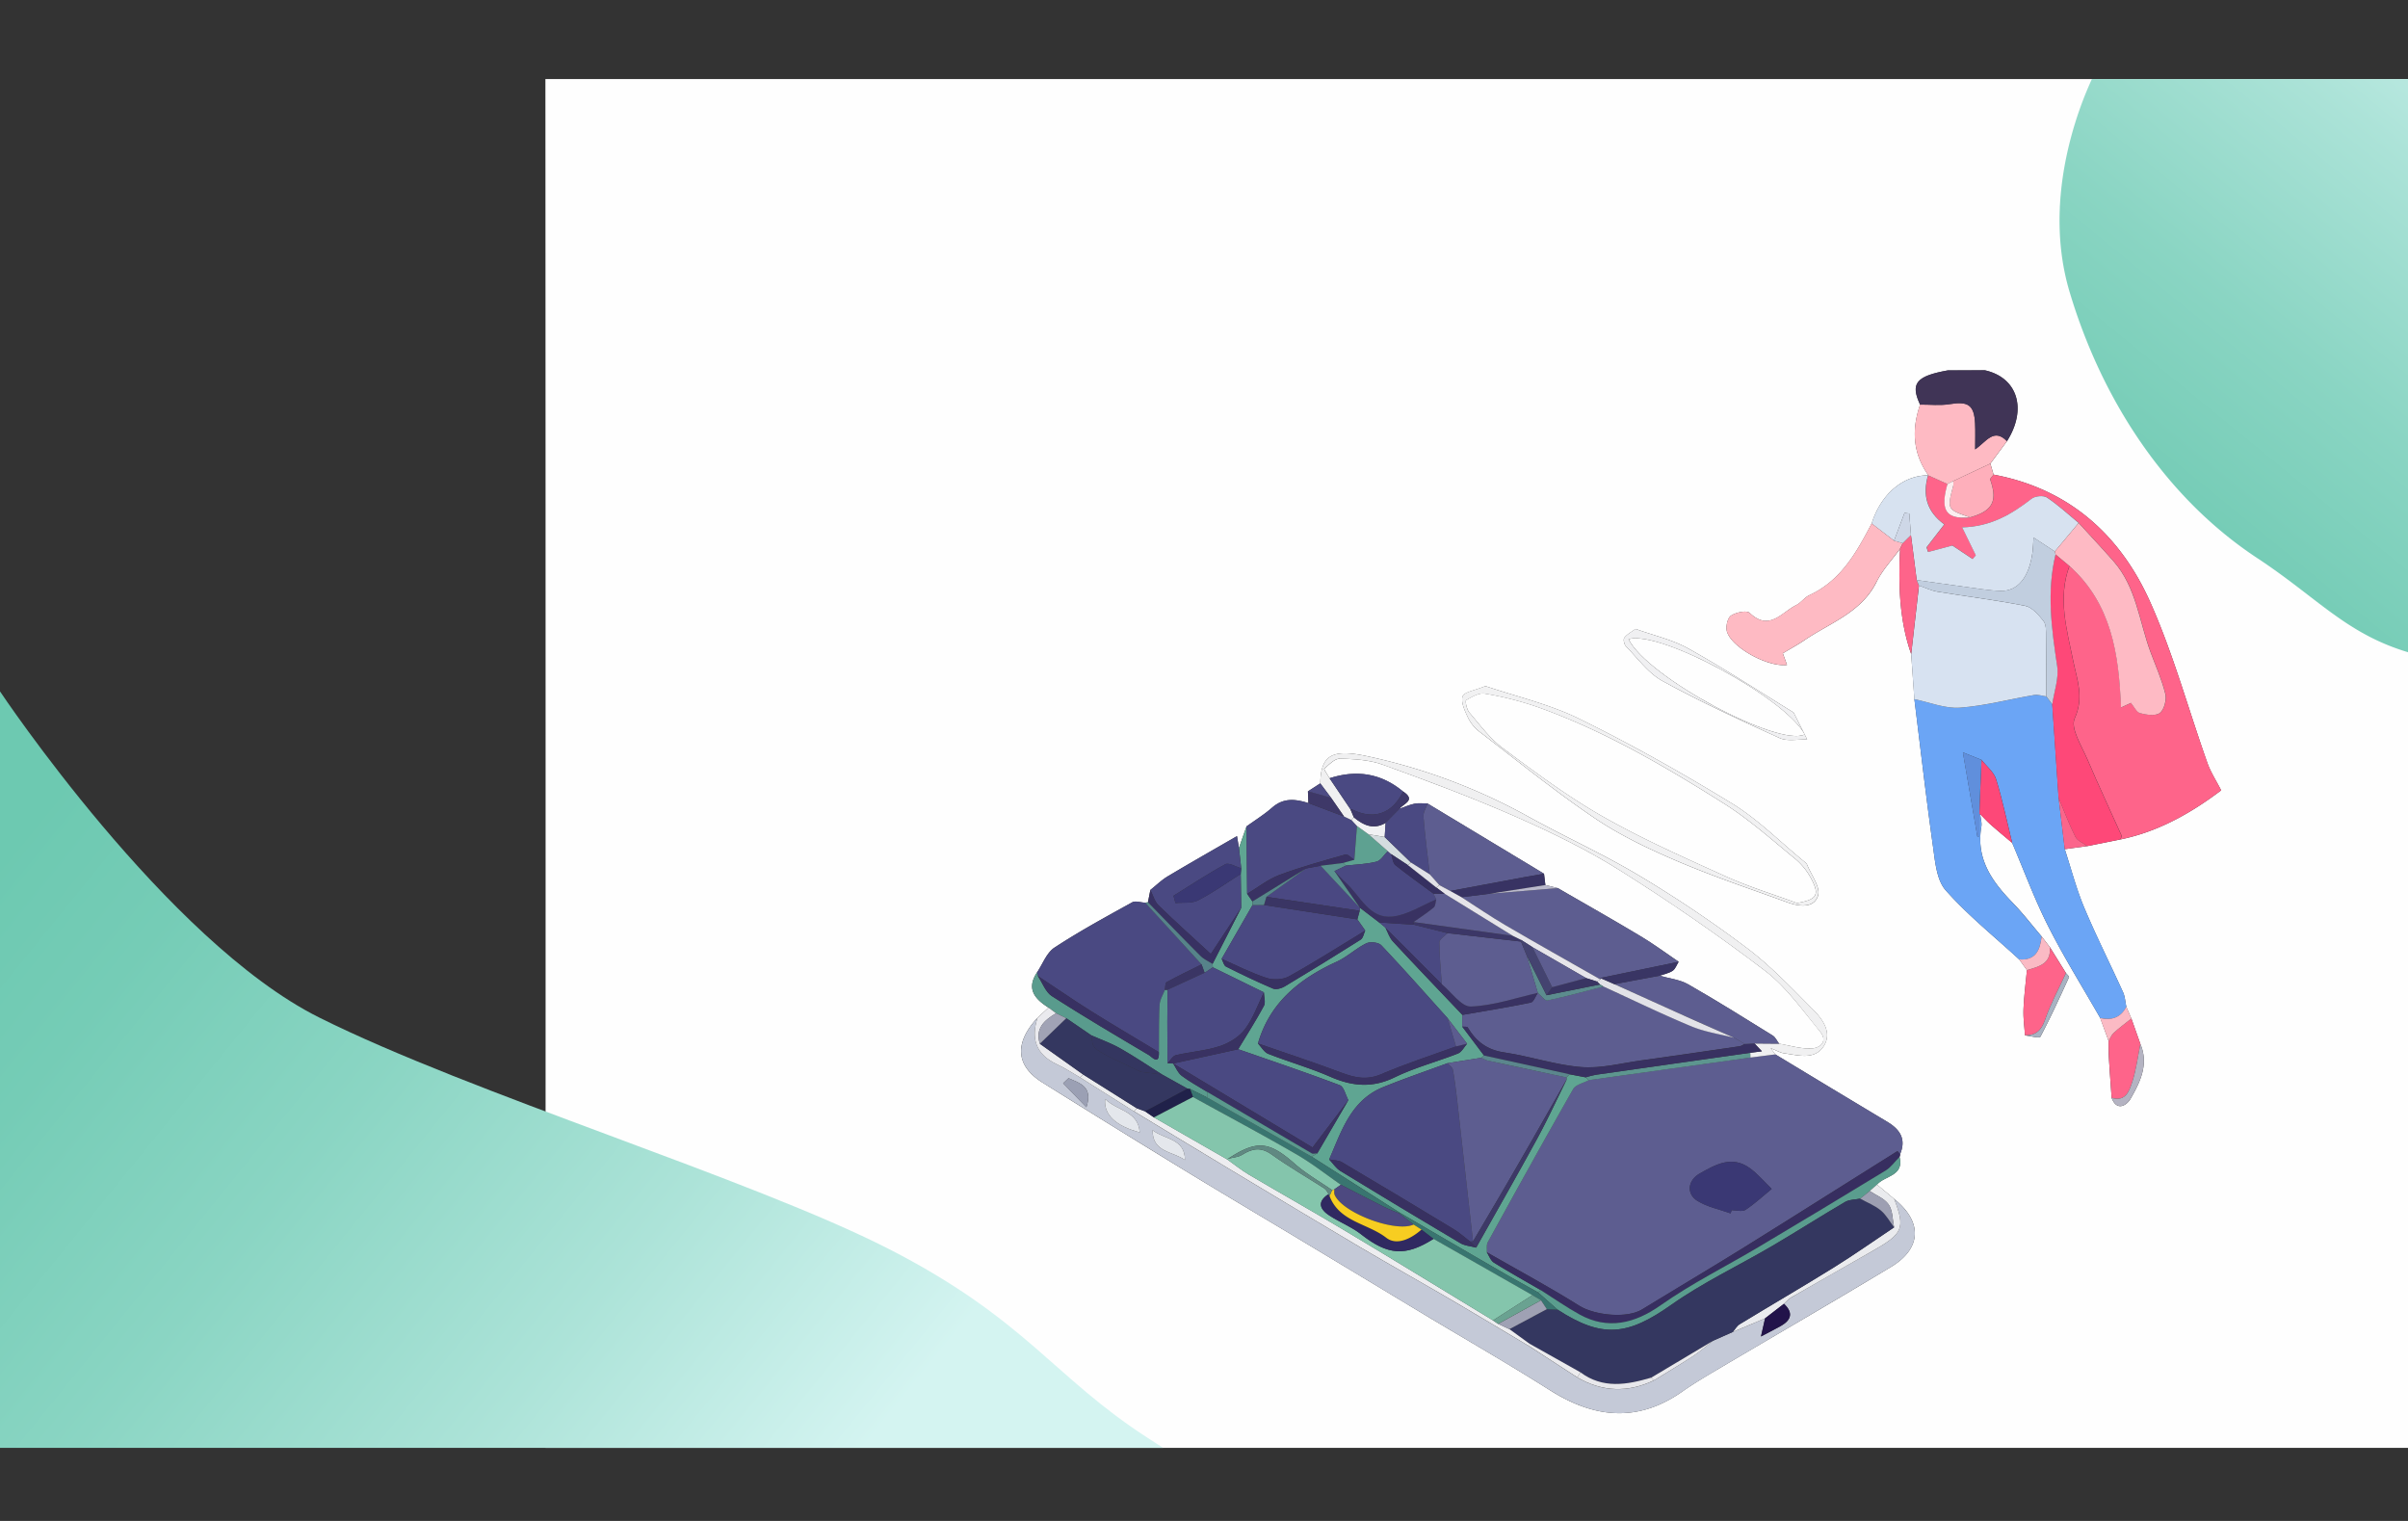 <?xml version="1.0" encoding="utf-8"?>
<svg id="Layer_1" data-name="Layer 1" xmlns="http://www.w3.org/2000/svg" xmlns:xlink="http://www.w3.org/1999/xlink" x="0px" y="0px" viewBox="0 0 1900 1200" xml:space="preserve" preserveAspectRatio="none">
  <rect x="0" y="0" width="1900" height="1200" fill="#333333" stroke="none"/>
  <defs>
    <style>
      .cls-1 {
        fill: none;
      }

      .cls-2 {
        clip-path: url(#clip-path);
      }

      .cls-3 {
        fill: #fefefe;
      }

      .cls-4 {
        fill: #5d5d90;
      }

      .cls-5 {
        fill: #6ba5f5;
      }

      .cls-6 {
        fill: #fe648a;
      }

      .cls-7 {
        fill: #c4c9d7;
      }

      .cls-8 {
        fill: #d7e2f1;
      }

      .cls-9 {
        fill: #4a4982;
      }

      .cls-10 {
        fill: #d7e2f0;
      }

      .cls-11 {
        fill: #5fa592;
      }

      .cls-12 {
        fill: #fe4878;
      }

      .cls-13 {
        fill: #febac3;
      }

      .cls-14 {
        fill: #403456;
      }

      .cls-15 {
        fill: #f1f1f2;
      }

      .cls-16 {
        fill: #f0f0f1;
      }

      .cls-17 {
        fill: #372e60;
      }

      .cls-18 {
        fill: #5a9d8e;
      }

      .cls-19 {
        fill: #599b8d;
      }

      .cls-20 {
        fill: #f0f0f2;
      }

      .cls-21 {
        fill: #feafbb;
      }

      .cls-22 {
        fill: #fd4878;
      }

      .cls-23 {
        fill: #eaebee;
      }

      .cls-24 {
        fill: #383162;
      }

      .cls-25 {
        fill: #a8b2c2;
      }

      .cls-26 {
        fill: #fbbac4;
      }

      .cls-27 {
        fill: #eaeaee;
      }

      .cls-28 {
        fill: #3e3868;
      }

      .cls-29 {
        fill: #fb658b;
      }

      .cls-30 {
        fill: #fabac4;
      }

      .cls-31 {
        fill: #b4b3c2;
      }

      .cls-32 {
        fill: #56838a;
      }

      .cls-33 {
        fill: #312449;
      }

      .cls-34 {
        fill: #4d4b84;
      }

      .cls-35 {
        fill: #3a3874;
      }

      .cls-36 {
        fill: #5d968f;
      }

      .cls-37 {
        fill: #c1cedf;
      }

      .cls-38 {
        fill: #608fdc;
      }

      .cls-39 {
        fill: #febac4;
      }

      .cls-40 {
        fill: #fcedef;
      }

      .cls-41 {
        fill: #343760;
      }

      .cls-42 {
        fill: #ededf0;
      }

      .cls-43 {
        fill: #e4e7ec;
      }

      .cls-44 {
        fill: #22134a;
      }

      .cls-45 {
        fill: #9ba0b4;
      }

      .cls-46 {
        fill: #e7e7eb;
      }

      .cls-47 {
        fill: #e9e9ed;
      }

      .cls-48 {
        fill: #ebecee;
      }

      .cls-49 {
        fill: #ebebee;
      }

      .cls-50 {
        fill: #3a3564;
      }

      .cls-51 {
        fill: #ced7e7;
      }

      .cls-52 {
        fill: #383161;
      }

      .cls-53 {
        fill: #4a4882;
      }

      .cls-54 {
        fill: #393262;
      }

      .cls-55 {
        fill: #397570;
      }

      .cls-56 {
        fill: #3d3967;
      }

      .cls-57 {
        fill: #393263;
      }

      .cls-58 {
        fill: #5a998d;
      }

      .cls-59 {
        fill: #5b868d;
      }

      .cls-60 {
        fill: #57888a;
      }

      .cls-61 {
        fill: #5c5c8f;
      }

      .cls-62 {
        fill: #5ea191;
      }

      .cls-63 {
        fill: #f1f1f3;
      }

      .cls-64 {
        fill: #3e3969;
      }

      .cls-65 {
        fill: #9d9fb2;
      }

      .cls-66 {
        fill: #343660;
      }

      .cls-67 {
        fill: #20214a;
      }

      .cls-68 {
        fill: #a1a3b5;
      }

      .cls-69 {
        fill: #9fa1b4;
      }

      .cls-70 {
        fill: #84c5ac;
      }

      .cls-71 {
        fill: #6aa291;
      }

      .cls-72 {
        fill: #e2e2e8;
      }

      .cls-73 {
        fill: #5c8c8e;
      }

      .cls-74 {
        fill: #5a918e;
      }

      .cls-75 {
        fill: #3c3767;
      }

      .cls-76 {
        fill: #4d4980;
      }

      .cls-77 {
        fill: #302961;
      }

      .cls-78 {
        fill: #f7cd21;
      }

      .cls-79 {
        fill: #d4dcdf;
      }

      .cls-80 {
        fill: #383363;
      }

      .cls-81 {
        fill: #393564;
      }

      .cls-82 {
        fill: #bab9cc;
      }

      .cls-83 {
        fill: #d7d7de;
      }

      .cls-84 {
        fill: #608982;
      }

      .cls-85 {
        fill: #e5e4ea;
      }

      .cls-86 {
        fill: #393563;
      }

      .cls-87 {
        fill: #444370;
      }

      .cls-88 {
        fill: #363061;
      }

      .cls-89 {
        fill: #e1e1e8;
      }

      .cls-90 {
        fill: url(#linear-gradient);
      }

      .cls-91 {
        fill: url(#linear-gradient-2);
      }
    </style>
    <clipPath id="clip-path" transform="translate(0 62.35)">
      <rect class="cls-1" width="1920" height="1080"/>
    </clipPath>
    <linearGradient id="linear-gradient" x1="-48.21" y1="672.57" x2="592.14" y2="1191.84" gradientUnits="userSpaceOnUse">
      <stop offset="0" stop-color="#6dc9b1"/>
      <stop offset="0.16" stop-color="#75ccb6"/>
      <stop offset="0.41" stop-color="#8ad5c3"/>
      <stop offset="0.71" stop-color="#ace3d8"/>
      <stop offset="1" stop-color="#d4f4f1"/>
    </linearGradient>
    <linearGradient id="linear-gradient-2" x1="1675.67" y1="423.96" x2="2053.38" y2="-37.37" xlink:href="#linear-gradient"/>
  </defs>
  <title>landing</title>
  <g class="cls-2">
    <g>
      <path class="cls-3" d="M1322.83,1334.3q-441.13,0-882.26.22c-8.4,0-10.26-1.85-10.25-10.25q.36-688.18,0-1376.37c0-8.4,1.85-10.25,10.25-10.25q883.37.35,1766.74,0c8.4,0,10.26,1.85,10.26,10.25q-.36,688.19,0,1376.37c0,8.4-1.85,10.26-10.26,10.25Q1765.07,1334.13,1322.83,1334.3ZM1032,562c.13,3.1.25,6.19.38,9.29-10.09-3.27-19.63-4.34-28.61,3.57-6.25,5.51-13.46,9.93-20.24,14.84q-3,8.46-5.95,16.92c-.46-2.76-.92-5.52-1.55-9.27-18.83,10.89-36.88,21.12-54.69,31.76-4.93,2.95-9.13,7.12-13.66,10.73q-.95,4.86-1.91,9.71a16,16,0,0,0-2.18.36c-3.45-.18-7.66-1.75-10.22-.34C872.65,661,851.78,672.34,832,685.3c-6.22,4.08-9.28,13-13.79,19.64-8.66,13.09-1.49,21,9.13,27.72l-8.7,8c-18.39,19.73-17.29,37.84,3.75,51q56.83,35.57,114.08,70.45c30,18.3,60.21,36.14,90.3,54.23q48.52,29.17,97,58.43c33,19.82,66.44,38.93,98.92,59.55,35,22.23,69.32,26,104.6,1.3,9.34-6.56,19.22-12.38,29.06-18.2,45.22-26.75,90.69-53,135.68-80.17,24.38-14.69,25-35.69,2.56-53.66L1481,872.28c6.12-7.13,21.58-6.67,17.76-21.87a5.23,5.23,0,0,0,.46-2.13c5-11.87,0-19.53-10.19-25.59-29.49-17.58-58.82-35.4-88.22-53.13l-3.72-4.92c4.82,1.88,7.69,3.67,10.76,4.08,10.88,1.44,23.65,5.45,30.9-5.34,7.11-10.58-.28-21.16-7.78-28.74-16.87-17-33.56-34.64-52.6-49A957.51,957.51,0,0,0,1293,628.27c-28.27-16.9-58.49-30.49-87.34-46.46a461,461,0,0,0-127.2-47.59c-27.54-5.92-36.23-.69-36.7,21.47Zm631.77,197c.09,4.73,0,9.47.29,14.2.61,10.25,1.4,20.5,2.11,30.75,4.41,11.23,12.21,5.29,14.86.71,7.59-13.14,14.57-27.19,7.83-43.27l-7.11-20.09-4-9.25c-.86-3.93-1-8.16-2.68-11.74-10.1-22.27-21.16-44.13-30.61-66.67-6.22-14.84-10.27-30.59-15.29-46l17.78-2.42,26.14-5.25c29.86-6.16,55.55-20.68,79.49-38.75-3.92-7.66-8.28-14.29-10.86-21.56-15-42.24-26.81-85.87-45-126.68C1673,359.69,1632.49,323.27,1573,312.11q-1.25-4.35-2.5-8.68l13.11-17.7c16.07-25.42,8.34-50.19-17.45-55.92l-29.23.08c-25,4.5-29.7,10.25-21.88,27-6.8,19.7-5.81,38.49,6.61,55.92l-.33-.14c-19.82,0-37.25,14.9-44.49,38-11.93,22.74-24.24,45.07-49.19,56.59-3.88,1.79-6.61,6-10.46,7.87-11.4,5.59-21.08,20.93-36.61,6.11-2.36-2.25-11-.44-14.81,2.2-2.76,1.88-4.26,8.85-3.12,12.58,3.85,12.69,32.44,28.19,47.36,26.24l-3.28-9.15c5.91-3.56,11.77-6.73,17.26-10.47,20.19-13.72,44.77-21.71,56.77-46,4.65-9.42,12.25-17.38,18.51-26-1.4,28.15-.7,56.09,8.73,83.1q1.26,17.76,2.53,35.52c4.82,38.85,9.26,77.75,14.72,116.52,1.66,11.84,2.81,26.23,10,34.32,17.54,19.78,38.47,36.56,58,54.53l6.09,8.46c-1,10.28-2.3,20.56-2.72,30.86-.28,6.86.75,13.76,1.2,20.64,4.2.43,11.38,2.45,12.13,1,8.15-15.31,15.33-31.14,22.57-46.93.27-.59-1.53-2.14-2.37-3.25l-12.73-20.49-6.48-8.42c-7.61-8.92-14.76-18.29-22.93-26.67-16.34-16.79-29.07-34.69-24.64-60,.54-3.13-.58-6.55-.93-9.83,2.71,2.71,5.28,5.58,8.15,8.11,5.62,5,11.4,9.72,17.11,14.56,9.39,22,17.66,44.54,28.45,65.82,12.51,24.68,27.23,48.26,41,72.31Q1660.45,749.9,1663.77,758.93Zm-491.8-280c-8.47,3.55-16.71,4.61-17.88,8.07-1.56,4.6,1.71,11.38,4.17,16.64a31.3,31.3,0,0,0,9,11.17c30.13,23.1,59.68,47.12,91.11,68.33,20.17,13.62,42.65,24.28,65.12,33.88,28.37,12.12,57.74,21.93,86.77,32.48,9.16,3.33,21,4.94,24.23-5.26,2.08-6.58-5.27-16.18-8.58-24.35-.52-1.27-1.94-2.24-3.09-3.18-18.56-15.19-35.76-32.63-56-45.05-39.08-23.93-79.17-46.5-120.27-66.73C1222.6,493.19,1195.94,487.1,1172,478.94Zm118.49-45.1c-3.5,2.62-6.86,4.28-8.82,7-1,1.3-.06,5.31,1.36,6.75,9.31,9.47,17.58,21.16,28.82,27.31,30,16.44,61.22,30.87,92.41,45,6.14,2.78,14.41.87,21.69,1.13q-5.26-10.49-10.55-21a2.28,2.28,0,0,0-.84-.72c-27.32-16.77-54.21-34.31-82.17-49.93C1319.66,442.34,1304.84,439.05,1290.46,433.84Z" transform="translate(0 62.35)"/>
      <path class="cls-4" d="M1400.85,769.56c29.4,17.73,58.73,35.55,88.22,53.13,10.16,6.06,15.16,13.72,10.19,25.59-.75-.83-2-2.48-2.19-2.38-40.32,25.22-80.48,50.72-120.86,75.84-26.69,16.61-53.76,32.6-80.55,49-12.05,7.39-37.56,4.6-49.52-2.89-23.8-14.91-48.6-28.23-73-42.2.21-2.67-.41-5.81.76-8,22.25-40.4,44.54-80.79,67.4-120.84,2-3.53,8.09-4.75,12.28-7l127.48-17.82ZM1365.51,895l.82-2.53c3.7,0,8.33,1.43,10.92-.27,7.34-4.83,13.86-10.93,20.7-16.53-5.72-5.51-10.9-11.77-17.27-16.38-14.15-10.26-27.14-2.8-39.66,4.31-9.31,5.28-10.63,16-1.66,21.54C1347.11,889.93,1356.72,891.78,1365.51,895Z" transform="translate(0 62.35)"/>
      <path class="cls-5" d="M1562.4,580.05c.35,3.28,1.47,6.7.93,9.83-4.43,25.27,8.3,43.17,24.64,60,8.17,8.38,15.32,17.75,22.93,26.67-1.19,10.63-4.59,19.1-17.68,18.1-19.57-18-40.5-34.76-58-54.54-7.17-8.09-8.32-22.48-10-34.32-5.46-38.77-9.9-77.67-14.73-116.52,12,2.44,24.13,7.54,35.88,6.72,19.7-1.37,39.12-6.65,58.71-10,3-.51,6.37.71,9.56,1.12,1.57,2.11,3.13,4.22,4.7,6.32q2.48,36.8,5,73.59l4.86,40.61c5,15.35,9.07,31.1,15.29,45.94,9.45,22.54,20.51,44.4,30.61,66.67,1.63,3.58,1.82,7.81,2.68,11.74-4.43,8.64-11.61,10.89-20.62,8.87-13.76-24.05-28.48-47.63-41-72.31-10.79-21.28-19.06-43.83-28.45-65.82-4.12-16.8-7.62-33.79-12.72-50.28-1.77-5.72-7.52-10.21-11.46-15.27l-14.71-5.89c4,23.26,7.7,44.78,11.39,66.3l1.66-.14V579.82Z" transform="translate(0 62.35)"/>
      <path class="cls-6" d="M1573,312.1c59.54,11.17,100,47.59,123.76,100.86,18.17,40.81,30,84.44,45,126.68,2.58,7.27,6.94,13.9,10.86,21.56-23.94,18.07-49.63,32.59-79.49,38.75.31-1.05,1.2-2.35.86-3.11-8.86-19.88-18.2-39.56-26.69-59.59-4.58-10.8-13.82-25-10.27-32.76,7.59-16.65,1.89-30.48-1.1-45.16-5.08-25-12.49-49.68-3-75.18,33.23,29.82,39.06,69.68,40.68,111.73l7.84-3.68c2.48,2.94,4.39,7.41,7.27,8.16,5.06,1.31,12.3,2.37,15.66-.26s5.34-10.43,4.21-15.05c-2.79-11.35-7.72-22.18-11.78-33.22-8.86-24.13-11.15-51-29.08-71.36-9-10.23-18.33-20.16-27.51-30.22-8.26-6.8-16.16-14.16-25-20.07-2.73-1.81-9.31-1.22-12.07.92-15.78,12.27-32.37,22.12-54.86,22.62,4,8.09,7.37,15.08,10.78,22.07l-2.49,2.92-16-10.64-19.14,5.09-1.25-3.65c4.61-6,9.23-11.94,14-18.12-14-10.22-17.2-23.3-12.81-38.73l.33.14,15,6.74c-6,21-1.13,28.07,17.89,26.31,17.73-5,21.78-12.75,15.84-29.71C1570,315.21,1572,313.47,1573,312.1Z" transform="translate(0 62.35)"/>
      <path class="cls-7" d="M1494.6,883.6c22.41,18,21.82,39-2.56,53.66-45,27.12-90.46,53.42-135.68,80.17-9.84,5.82-19.72,11.64-29.06,18.2-35.28,24.73-69.59,20.93-104.6-1.3-32.48-20.62-65.93-39.73-98.92-59.55q-48.54-29.17-97-58.43c-30.09-18.09-60.33-35.93-90.3-54.23q-57.22-34.92-114.08-70.45c-21-13.17-22.14-31.28-3.75-51-5.36,16.58-1.19,29,15.28,36.68,6.32,2.94,12.18,6.88,18.25,10.36l42.41,26.72c24.92,15.08,49.8,30.23,74.77,45.23,34.53,20.73,69.05,41.48,103.73,62,23.9,14.1,48.14,27.63,72.1,41.64,20.63,12.06,41.08,24.43,61.6,36.66l37.76,24.49c19.83,11.59,40.06,12.17,60.68,2.23,10.2-6.31,20.53-12.42,30.55-19,5.6-3.68,10.69-8.14,16-12.25l15.5-6.88,25.43-10.71-3.24,14.3c7.18-3.8,11.63-6,15.93-8.46,8.25-4.75,9.51-10.52,2.21-17.32,1.87-1.68,3.52-3.75,5.66-5q32.12-18.51,64.37-36.78C1501.67,910.89,1503.41,906.75,1494.6,883.6ZM872,804.69c-1.31,12.69,8.64,21.36,27.3,26.39C898,813.77,881.65,814.47,872,804.69Zm37.45,24.64c-.25,17.55,16,16.71,25.5,23.53C935.1,835.76,918.53,836.66,909.45,829.33Zm-66.35-41-4.24,4q9.17,9.45,18.34,18.91C862.63,794.81,852,792.31,843.1,788.32Z" transform="translate(0 62.35)"/>
      <path class="cls-8" d="M1614.62,487.12c-3.19-.42-6.52-1.64-9.56-1.13-19.59,3.31-39,8.59-58.71,10-11.75.82-23.9-4.28-35.88-6.72L1508,453.71l6.15-54.09c4.88,1.67,9.63,4.06,14.64,4.88,23,3.82,46.26,6.59,69.13,11.16,5.47,1.09,10.57,7,14.44,11.88,2.2,2.75,2.06,7.76,2.12,11.77C1614.67,455.24,1614.58,471.18,1614.62,487.12Z" transform="translate(0 62.35)"/>
      <path class="cls-9" d="M818.21,704.94c4.51-6.68,7.57-15.56,13.79-19.64,19.78-13,40.65-24.3,61.37-35.77,2.56-1.41,6.77.16,10.21.34l44.52,48.68c-9.23,4.6-18.55,9-27.57,14-1.24.68-1,4.05-1.44,6.17-1.43,3.9-3.91,7.75-4.11,11.71-.65,12.44-.44,24.92-.57,37.39-17.84-10.77-35.83-21.32-53.49-32.39-14.22-8.92-28-18.47-42-27.73Z" transform="translate(0 62.35)"/>
      <path class="cls-10" d="M1521.28,312.66c-4.39,15.43-1.21,28.51,12.81,38.73-4.79,6.18-9.41,12.15-14,18.12l1.25,3.65,19.14-5.09,16,10.64,2.49-2.92c-3.41-7-6.82-14-10.78-22.07,22.49-.5,39.08-10.35,54.86-22.62,2.76-2.14,9.34-2.73,12.07-.92,8.86,5.91,16.76,13.27,25,20.07q-9.4,11.26-18.8,22.52l-16.77-11c-.31,4.75-.36,8-.77,11.25-2.54,19.9-11.59,31.32-25.41,30.85-9.52-.33-19-2-28.47-3.28-12.53-1.67-25-3.5-37.56-5.27l-4.53-35.48q-.66-8.48-1.31-17l-3.77-.5-8.25,21.91-17.69-13.58C1484,327.56,1501.46,312.67,1521.28,312.66Z" transform="translate(0 62.35)"/>
      <path class="cls-11" d="M1253.59,789.87c-4.19,2.29-10.26,3.51-12.28,7-22.86,40.05-45.15,80.44-67.4,120.84-1.17,2.14-.55,5.28-.76,8,1.82,2.76,3,6.52,5.56,8.11,12.1,7.54,24.57,14.49,36.9,21.65l-2,1.84c-9.34-5.23-18.75-10.34-28-15.7q-40.56-23.46-81-47.1L1035,850.25l4.37-2.67,24.53-42c-2.21-4-3.5-10.52-6.76-11.75-26.51-10-53.39-19.06-80.16-28.4,6.83-11.34,14-22.52,20.25-34.17,1.48-2.76.07-7.09,0-10.69L957,700.87c-.08-.9-.17-1.8-.25-2.69l22.64-44.34L979,627.18c.13-1.5.26-3,.38-4.5q-.89-8.05-1.78-16.1,3-8.46,5.95-16.93l.51,53.19,4.13,6,.09,2.87-24.35,42.39c1.13,2.11,1.72,5.27,3.46,6.14,12.2,6.13,24.53,12.05,37.1,17.36,2.42,1,6.58-.15,9.12-1.67q30.25-18.12,60.08-37c1.92-1.21,2.39-4.71,3.53-7.15l-6.22-8.81c.62-2.27,1.25-4.54,1.87-6.82,0-.8.07-1.6.11-2.4l15.24,11.66,4.89,4.06c2,3.69,3.22,8,6,11,18.07,19.46,36.46,38.62,54.75,57.88q0,4.64-.08,9.25l17.14,22.76-2,1.85-26.77,4.27c-17,6.28-34.19,12.08-50.95,18.94-25.38,10.39-32.72,34.67-42.41,57,2.94,3.07,5.38,6.94,8.88,9.08q47.12,28.8,94.62,56.94c3.61,2.13,8.31,2.41,12.51,3.55,16.08-28.66,32.42-57.19,48.15-86,8.23-15.11,15.41-30.79,23.07-46.21a7.74,7.74,0,0,0-.06-2l2.48-2.53,12.81,2.44Zm-96-28.76-15.43-20.22c-17.33-19.23-34.45-38.65-52.24-57.44-2.21-2.34-8.8-3.06-11.9-1.54-8.16,4-15,10.69-23.29,14.47-29.31,13.44-52.8,32.1-62.19,64.55,2.7,2.81,4.89,6.93,8.18,8.23,16.22,6.37,33.1,11.14,49,18.1,17.19,7.5,33.06,9,50.68.42,15.92-7.75,33.38-12.28,49.94-18.8C1153.37,767.71,1155.24,763.77,1157.62,761.11Z" transform="translate(0 62.35)"/>
      <path class="cls-12" d="M1632.83,384.15c-9.46,25.5-2,50.2,3,75.18,3,14.68,8.69,28.51,1.1,45.16-3.55,7.78,5.69,22,10.27,32.76,8.49,20,17.83,39.71,26.69,59.59.34.76-.55,2.06-.86,3.11l-26.14,5.25c-3.21-2.41-7.77-4.13-9.38-7.34-5-10-8.92-20.52-13.26-30.84q-2.47-36.79-5-73.59c1.45-10.08,5.32-20.52,3.88-30.17-4.41-29.46-8.45-58.65-1.28-88.17Z" transform="translate(0 62.35)"/>
      <path class="cls-13" d="M1476.79,350.67q8.84,6.79,17.69,13.57l6.83,2q-1.05,2.17-2.09,4.36c-6.26,8.62-13.86,16.58-18.51,26-12,24.32-36.58,32.31-56.77,46-5.49,3.74-11.35,6.91-17.26,10.47l3.28,9.15c-14.92,1.95-43.51-13.55-47.36-26.24-1.14-3.73.36-10.7,3.12-12.58,3.86-2.64,12.45-4.45,14.81-2.2,15.53,14.82,25.21-.52,36.61-6.11,3.85-1.88,6.58-6.08,10.46-7.87C1452.55,395.74,1464.86,373.41,1476.79,350.67Z" transform="translate(0 62.35)"/>
      <path class="cls-9" d="M984,642.84l-.51-53.19c6.78-4.9,14-9.32,20.24-14.83,9-7.91,18.52-6.84,28.61-3.57l28.1,10.58,5.85,2.77,4.38,4.73q-1.05,13.35-2.08,26.69c-2.34-1.49-5.17-4.71-7-4.21-17.54,5-35.18,9.79-52.22,16.19C1000.4,631.4,992.48,637.8,984,642.84Z" transform="translate(0 62.35)"/>
      <path class="cls-9" d="M979,627.18l.39,26.66-24,36.46c-13.73-12.66-27.76-25.22-41.24-38.34-3.14-3.05-4.37-8.06-6.48-12.16,4.53-3.61,8.73-7.78,13.66-10.73,17.81-10.64,35.86-20.87,54.69-31.76.63,3.75,1.09,6.51,1.55,9.27q.9,8,1.78,16.1c-4.25-1.18-9.75-4.67-12.54-3.16-14,7.58-27.34,16.47-40.9,24.9.53,1.91,1.05,3.82,1.58,5.73,6-.62,12.87.4,17.88-2.17C957.05,642,967.84,634.22,979,627.18Z" transform="translate(0 62.35)"/>
      <path class="cls-13" d="M1536.61,319.54l-15-6.74c-12.42-17.43-13.41-36.22-6.61-55.93,7.86-.05,15.88.89,23.54-.38,14.36-2.37,19.16.69,19.87,15.23.31,6.28.06,12.6.06,20.5,8.71-5.94,14.66-17.24,25.09-6.49l-13.11,17.7-29.36,13.78Z" transform="translate(0 62.35)"/>
      <path class="cls-14" d="M1583.56,285.73c-10.43-10.75-16.38.55-25.09,6.49,0-7.9.25-14.22-.06-20.5-.71-14.54-5.51-17.6-19.87-15.23-7.66,1.27-15.68.33-23.54.38-7.82-16.73-3.16-22.48,21.88-27l29.23-.08C1591.9,235.54,1599.63,260.31,1583.56,285.73Z" transform="translate(0 62.35)"/>
      <path class="cls-15" d="M1172,478.94c24,8.16,50.63,14.25,74.51,26,41.1,20.23,81.19,42.8,120.27,66.73,20.27,12.42,37.47,29.86,56,45.05,1.15.94,2.57,1.91,3.09,3.18,3.31,8.17,10.66,17.77,8.58,24.35-3.22,10.2-15.07,8.59-24.23,5.26-29-10.55-58.4-20.36-86.77-32.48-22.47-9.6-45-20.26-65.12-33.88-31.43-21.21-61-45.23-91.11-68.33a31.3,31.3,0,0,1-9-11.17c-2.46-5.26-5.73-12-4.17-16.64C1155.26,483.55,1163.5,482.49,1172,478.94Zm245.89,171.22c15.57-2.71,18.15-6.32,11.35-19.06a51.83,51.83,0,0,0-12.36-15.54c-18.58-15.18-36.63-31.39-56.84-44.1-47-29.56-95-57.7-147.72-76.27a253.38,253.38,0,0,0-40.74-10.26c-4.59-.8-10.25,2.58-14.76,5.19-.84.49.45,7.28,2.5,9.67,8.41,9.83,16.32,20.66,26.55,28.25,25.52,18.92,51.16,38.11,78.7,53.78,31.18,17.75,64.2,32.38,96.94,47.21C1379.72,637.29,1399,643.19,1417.86,650.16Z" transform="translate(0 62.35)"/>
      <path class="cls-16" d="M1066.33,584.6l-5.85-2.77q-5.09-7.37-10.2-14.74l-8.54-11.4c.47-22.16,9.16-27.39,36.7-21.47a461,461,0,0,1,127.2,47.59c28.85,16,59.07,29.56,87.34,46.46a957.51,957.51,0,0,1,85.43,57.36c19,14.37,35.73,32,52.6,49,7.5,7.58,14.89,18.16,7.78,28.74-7.25,10.79-20,6.78-30.9,5.34-3.07-.41-5.94-2.2-10.76-4.08l3.72,4.92-19.78,2.49c0-1.25,0-2.51-.07-3.76l9.21-1.18-5.9-6.2,19.38.16c8.35,1.41,16.73,4.06,25,3.85,7.57-.2,13.77-5.58,7.34-13.4-13.71-16.67-26.51-35.08-43.37-47.95-36.9-28.17-75.34-54.54-114.63-79.28-25.94-16.32-53.88-29.87-82-42.25-34.36-15.13-69.64-28.28-105-41.07-10.52-3.82-22.48-4.43-33.83-4.74-4.15-.11-8.61,4.71-12.39,7.91-.42.36,2.71,4.91,4.2,7.52l16.45,24.41,2.78,6.53Z" transform="translate(0 62.35)"/>
      <path class="cls-17" d="M1215.61,955.46c-12.33-7.16-24.8-14.11-36.9-21.65-2.54-1.59-3.74-5.35-5.56-8.11,24.39,14,49.19,27.29,73,42.2,12,7.49,37.47,10.28,49.52,2.89,26.79-16.45,53.86-32.44,80.55-49,40.38-25.12,80.54-50.62,120.86-75.84.17-.1,1.44,1.55,2.19,2.38a5.15,5.15,0,0,1-.46,2.12c-3.63,3.64-6.72,8.17-11,10.78q-49.8,30.44-100,60.2c-25.84,15.36-53,28.81-77.48,46.07-20.68,14.58-41.81,19.51-63.91,7.36C1235.82,969,1225.86,962,1215.61,955.46Z" transform="translate(0 62.35)"/>
      <path class="cls-18" d="M1215.61,955.46c10.25,6.49,20.21,13.51,30.83,19.35,22.1,12.15,43.23,7.22,63.91-7.36,24.48-17.26,51.64-30.71,77.48-46.07q50.16-29.82,100-60.2c4.26-2.61,7.35-7.14,11-10.78,3.82,15.21-11.64,14.75-17.76,21.88l-5.79,5.06-7.5,6c-4,.83-8.62.67-12,2.64-19.36,11.35-38.28,23.46-57.64,34.82-26.48,15.53-54.54,28.73-79.51,46.36-34.35,24.27-54.38,26.64-89.66,3.77l-15.4-13.62Z" transform="translate(0 62.35)"/>
      <path class="cls-19" d="M818.21,704.94l.66,2.73c3.64,5.42,6.09,12.69,11.14,15.93,25.08,16.12,50.8,31.28,76.47,46.48,2.35,1.39,8.28,8.5,7.93-2.28.13-12.47-.08-24.95.57-37.39.2-4,2.68-7.81,4.11-11.71a20.33,20.33,0,0,1,2.21-.14c-.08,8.51-.21,17-.21,25.53,0,10.82.12,21.63.19,32.45l4.31.22v-.12c2.2,3.29,3.77,7.44,6.75,9.69,6.34,4.78,13.41,8.58,20.18,12.77l0,4.44L939,796.82a7.56,7.56,0,0,1-2-.22l-20-11.16c-11-6.91-21.74-14.2-33-20.6-7.31-4.15-15.36-7-23.08-10.42L841.34,741l-8.09-4-5.91-4.41C816.72,725.91,809.55,718,818.21,704.94Z" transform="translate(0 62.35)"/>
      <path class="cls-20" d="M1290.46,433.84c14.38,5.21,29.2,8.5,41.9,15.6,28,15.62,54.85,33.16,82.17,49.93a2.28,2.28,0,0,1,.84.72q5.3,10.47,10.55,21c-7.28-.26-15.55,1.65-21.69-1.13-31.19-14.18-62.37-28.61-92.41-45-11.24-6.15-19.51-17.84-28.82-27.31-1.42-1.44-2.31-5.45-1.36-6.75C1283.6,438.12,1287,436.46,1290.46,433.84Zm-5.47,8.09c14.52,29.82,118,85.35,139,75.18C1409,488.61,1310.1,434.64,1285,441.93Z" transform="translate(0 62.35)"/>
      <path class="cls-6" d="M1597.78,754.56c-.45-6.88-1.48-13.78-1.2-20.64.42-10.3,1.77-20.58,2.72-30.86,9.33-2.76,19.29-4.88,18.08-18.13l12.73,20.49c-5.64,12.31-12.19,24.3-16.58,37.05C1610.61,750.92,1606.1,754.51,1597.78,754.56Z" transform="translate(0 62.35)"/>
      <path class="cls-6" d="M1666.17,803.88c-.71-10.25-1.5-20.5-2.11-30.75-.28-4.73-.2-9.47-.29-14.2,1.33-2.17,2.25-4.79,4.06-6.42,4.42-4,9.25-7.55,13.92-11.28q3.55,10,7.1,20.09c-2,10-3.26,20.28-6.43,29.91C1680.12,798.22,1677.35,807.15,1666.17,803.88Z" transform="translate(0 62.35)"/>
      <path class="cls-6" d="M1499.22,370.61q1-2.19,2.09-4.36l6.5-6.45,4.53,35.48c.59,1.45,1.18,2.89,1.76,4.34L1508,453.71C1498.52,426.7,1497.82,398.76,1499.22,370.61Z" transform="translate(0 62.35)"/>
      <path class="cls-21" d="M1541.09,317.21l29.36-13.78q1.26,4.33,2.5,8.67c-.92,1.37-2.92,3.11-2.6,4,5.94,17,1.89,24.71-15.84,29.71-18.32-6.21-18.3-6.2-13.25-25.32A11.05,11.05,0,0,0,1541.09,317.21Z" transform="translate(0 62.35)"/>
      <path class="cls-22" d="M1563.48,537.17c3.94,5.06,9.69,9.55,11.46,15.27,5.1,16.49,8.6,33.48,12.72,50.28-5.71-4.84-11.49-9.61-17.11-14.56-2.87-2.53-5.44-5.4-8.15-8.11l-.59-.23c.09-2.84.15-5.67.26-8.5Q1562.76,554.25,1563.48,537.17Z" transform="translate(0 62.35)"/>
      <path class="cls-23" d="M1475.26,877.34l5.78-5.06,13.56,11.32c8.81,23.15,7.07,27.29-17,40.95q-32.23,18.32-64.37,36.78c-2.14,1.23-3.79,3.3-5.66,5l-14.9,11.48-25.43,10.71c1.8-2.07,3.23-4.76,5.47-6.12,24.77-15.06,49.84-29.64,74.47-44.93,16.08-10,31.57-21,47.32-31.48-1.28-6.11-1-13.23-4.28-18S1480.4,880.78,1475.26,877.34Z" transform="translate(0 62.35)"/>
      <path class="cls-24" d="M907.68,639.8c2.11,4.1,3.34,9.11,6.48,12.16,13.48,13.12,27.51,25.68,41.24,38.34l24-36.46-22.64,44.34c-3.21-2.1-6.9-3.72-9.55-6.38-13.95-13.95-27.63-28.16-41.41-42.29Q906.73,644.67,907.68,639.8Z" transform="translate(0 62.35)"/>
      <path class="cls-25" d="M1597.78,754.56c8.32,0,12.83-3.64,15.75-12.09,4.39-12.75,10.94-24.74,16.58-37.05.84,1.11,2.64,2.66,2.37,3.25-7.24,15.79-14.42,31.62-22.57,46.93C1609.16,757,1602,755,1597.78,754.56Z" transform="translate(0 62.35)"/>
      <path class="cls-26" d="M1681.75,741.23c-4.67,3.73-9.5,7.28-13.92,11.28-1.81,1.63-2.73,4.25-4.06,6.42q-3.33-9-6.67-18.08c9,2,16.19-.23,20.62-8.87Z" transform="translate(0 62.35)"/>
      <path class="cls-27" d="M827.34,732.66l5.91,4.42c-9.07,5.48-16.64,11.75-12.76,24.09l34.17,24.26-2.49,2.27c-6.07-3.48-11.93-7.42-18.25-10.36-16.47-7.65-20.64-20.1-15.28-36.68Z" transform="translate(0 62.35)"/>
      <path class="cls-28" d="M1050.28,567.09q5.1,7.36,10.2,14.74l-28.1-10.58c-.13-3.1-.25-6.19-.38-9.29Z" transform="translate(0 62.35)"/>
      <path class="cls-29" d="M1624.28,567c4.34,10.32,8.24,20.86,13.26,30.84,1.61,3.21,6.17,4.93,9.38,7.34l-17.78,2.43Z" transform="translate(0 62.35)"/>
      <path class="cls-30" d="M1617.38,684.93c1.21,13.25-8.75,15.37-18.08,18.13l-6.09-8.45c13.1,1,16.5-7.47,17.69-18.1Z" transform="translate(0 62.35)"/>
      <path class="cls-31" d="M1666.17,803.88c11.18,3.27,13.95-5.66,16.25-12.65,3.17-9.63,4.38-19.91,6.43-29.91,6.75,16.08-.23,30.13-7.82,43.27C1678.38,809.17,1670.58,815.11,1666.17,803.88Z" transform="translate(0 62.35)"/>
      <path class="cls-32" d="M905.77,649.51c13.78,14.13,27.46,28.34,41.41,42.29,2.65,2.66,6.34,4.28,9.55,6.38.08.89.17,1.79.25,2.69l-6.51,4.27-2.37-6.59-44.52-48.68A16.39,16.39,0,0,1,905.77,649.51Z" transform="translate(0 62.35)"/>
      <path class="cls-33" d="M1566.11,229.81l-29.23.08Z" transform="translate(0 62.35)"/>
      <path class="cls-34" d="M1050.28,567.09,1032,562l9.74-6.27Z" transform="translate(0 62.35)"/>
      <path class="cls-35" d="M1365.51,895c-8.79-3.17-18.4-5-26.15-9.86-9-5.59-7.65-16.26,1.66-21.54,12.52-7.11,25.51-14.57,39.66-4.31,6.37,4.61,11.55,10.87,17.27,16.38-6.84,5.6-13.36,11.7-20.7,16.53-2.59,1.7-7.22.27-10.92.27Z" transform="translate(0 62.35)"/>
      <path class="cls-36" d="M1381,768.29c0,1.25,0,2.51.07,3.76l-127.48,17.82-2.4-2.23a80.27,80.27,0,0,1,8.39-2.08Q1320.29,776.86,1381,768.29Z" transform="translate(0 62.35)"/>
      <path class="cls-37" d="M1514.1,399.62c-.58-1.45-1.17-2.89-1.76-4.34,12.52,1.77,25,3.6,37.56,5.27,9.47,1.26,18.95,2.95,28.47,3.28,13.82.47,22.87-10.95,25.41-30.85.41-3.23.46-6.5.77-11.25l16.78,11c.2.77.39,1.55.59,2.32-7.17,29.52-3.13,58.71,1.28,88.17,1.44,9.65-2.43,20.09-3.88,30.17-1.57-2.1-3.13-4.21-4.7-6.32,0-15.93.05-31.87-.19-47.8-.06-4,.08-9-2.12-11.77-3.87-4.84-9-10.79-14.44-11.88-22.87-4.57-46.1-7.34-69.13-11.16C1523.73,403.68,1519,401.29,1514.1,399.62Z" transform="translate(0 62.35)"/>
      <path class="cls-38" d="M1563.48,537.17q-.7,17.07-1.41,34.15c-.11,2.83-.17,5.66-.26,8.5q0,8.8,0,17.62l-1.66.14c-3.69-21.52-7.39-43-11.39-66.3Z" transform="translate(0 62.35)"/>
      <path class="cls-39" d="M1621.92,375.09c-.2-.77-.39-1.55-.59-2.32l18.79-22.52c9.18,10.06,18.52,20,27.51,30.22,17.93,20.39,20.22,47.23,29.08,71.36,4.06,11,9,21.87,11.78,33.22,1.13,4.62-.8,12.39-4.21,15.05s-10.6,1.57-15.66.26c-2.88-.75-4.79-5.22-7.27-8.16l-7.84,3.68c-1.62-42.05-7.45-81.91-40.68-111.73Z" transform="translate(0 62.35)"/>
      <path class="cls-40" d="M1541.09,317.21a11.05,11.05,0,0,1,.17,3.32c-5,19.12-5.07,19.11,13.25,25.32-19,1.76-23.86-5.35-17.89-26.31Z" transform="translate(0 62.35)"/>
      <path class="cls-41" d="M1494.54,906c-15.75,10.52-31.24,21.48-47.32,31.48-24.63,15.29-49.7,29.87-74.47,44.93-2.24,1.36-3.67,4-5.47,6.12l-15.5,6.88-49,29.21c-19.15,5.65-38.12,9-55.84-4.23l-40.15-22.53L1191,986.32l29.57-15.74,8.43.34c35.28,22.87,55.31,20.5,89.66-3.77,25-17.63,53-30.83,79.51-46.36,19.36-11.36,38.28-23.47,57.64-34.82,3.36-2,8-1.81,12-2.64,5.49,3,11.55,5.37,16.28,9.3C1488.29,896.17,1491.09,901.46,1494.54,906Z" transform="translate(0 62.35)"/>
      <path class="cls-42" d="M1191,986.32l15.86,11.51c0,.69,0,1.39,0,2.08-20.52-12.23-41-24.6-61.6-36.66-24-14-48.2-27.54-72.1-41.64-34.68-20.48-69.2-41.23-103.73-62-25-15-49.85-30.15-74.77-45.23l2.54-2.26,6.35,2.34,7,4.78,57.76,33.14c5.67,4,11.1,8.41,17,11.92,25.91,15.28,52.13,30,77.94,45.49,38.4,23,76.55,46.39,114.8,69.61l4,2.75Z" transform="translate(0 62.35)"/>
      <path class="cls-43" d="M872,804.69c9.65,9.78,26,9.08,27.3,26.39C880.64,826.05,870.69,817.38,872,804.69Z" transform="translate(0 62.35)"/>
      <path class="cls-43" d="M909.45,829.33c9.08,7.33,25.65,6.43,25.5,23.53C925.43,846,909.2,846.88,909.45,829.33Z" transform="translate(0 62.35)"/>
      <path class="cls-44" d="M1392.71,977.79l14.9-11.48c7.3,6.8,6,12.57-2.21,17.32-4.3,2.47-8.75,4.66-15.93,8.46Z" transform="translate(0 62.35)"/>
      <path class="cls-45" d="M843.1,788.32c8.89,4,19.53,6.49,14.1,23q-9.18-9.45-18.34-18.91Z" transform="translate(0 62.35)"/>
      <path class="cls-46" d="M1247,1020.36c17.72,13.23,36.69,9.88,55.84,4.23l2.41,2c-20.62,9.94-40.85,9.36-60.68-2.23Z" transform="translate(0 62.35)"/>
      <path class="cls-47" d="M1305.22,1026.63l-2.41-2,49-29.21c-5.32,4.11-10.41,8.57-16,12.25C1325.75,1014.21,1315.42,1020.32,1305.22,1026.63Z" transform="translate(0 62.35)"/>
      <path class="cls-48" d="M897.12,812.16l-2.54,2.26L852.17,787.7l2.49-2.27Z" transform="translate(0 62.35)"/>
      <path class="cls-49" d="M1247,1020.36l-2.43,4-37.76-24.49c0-.69,0-1.39,0-2.08Z" transform="translate(0 62.35)"/>
      <path class="cls-24" d="M914.41,767.8c.35,10.78-5.58,3.67-7.93,2.28-25.67-15.2-51.39-30.36-76.47-46.48-5-3.24-7.5-10.51-11.14-15.93,14,9.27,27.83,18.82,42,27.74C878.58,746.48,896.57,757,914.41,767.8Z" transform="translate(0 62.35)"/>
      <path class="cls-50" d="M948.1,698.55l2.37,6.59L921.3,718.56a20.33,20.33,0,0,0-2.21.14c.44-2.12.2-5.49,1.44-6.17C929.55,707.57,938.87,703.15,948.1,698.55Z" transform="translate(0 62.35)"/>
      <path class="cls-51" d="M1507.81,359.8l-6.5,6.45-6.83-2,8.25-21.9,3.77.5Q1507.16,351.32,1507.81,359.8Z" transform="translate(0 62.35)"/>
      <path class="cls-9" d="M992.57,760.93c9.39-32.45,32.88-51.11,62.19-64.55,8.24-3.78,15.13-10.46,23.29-14.47,3.1-1.52,9.69-.8,11.9,1.54,17.79,18.79,34.91,38.21,52.23,57.44q3.35,11.19,6.67,22.38c-19.68,7.19-39.7,13.6-58.92,21.88-11.39,4.91-20.89,2.83-31.55-1.18C1036.64,775.78,1014.53,768.55,992.57,760.93Z" transform="translate(0 62.35)"/>
      <path class="cls-9" d="M1048.73,852.45c9.69-22.32,17-46.6,42.41-57,16.76-6.86,33.95-12.66,50.95-18.94,1.5,1.77,4,3.36,4.33,5.33,1.55,8.71,2.61,17.51,3.61,26.3q6.18,54.47,12.24,109l-2.29.07c-4.33-3.29-8.42-7-13-9.8q-43.93-26.64-88.14-52.8C1056,852.92,1052.11,853.11,1048.73,852.45Z" transform="translate(0 62.35)"/>
      <path class="cls-4" d="M1153.72,747.64q0-4.62.08-9.25c18-3.13,36.11-6,54-9.72,2.3-.47,3.74-5,5.58-7.73,2.56,2.13,5.58,6.47,7.61,6,14.85-3.12,29.51-7.19,44.22-11,23.08,10.55,45.91,21.67,69.33,31.4,10.71,4.45,22.57,6.16,33.91,9.11l8.13,4.84c-1.3.62-2.54,1.6-3.9,1.8-26,3.81-51.9,7.63-77.89,11.21-15.67,2.16-31.61,6.45-47.07,5.22-20.49-1.63-40.5-8.54-61-11.58-13.45-2-22.12-8.7-28.68-19.73C1157.63,747.49,1155.23,747.83,1153.72,747.64Z" transform="translate(0 62.35)"/>
      <path class="cls-4" d="M1162.27,917.1q-6.12-54.48-12.24-109c-1-8.79-2.06-17.59-3.61-26.3-.35-2-2.83-3.56-4.33-5.33l26.77-4.27c1.62.74,3.16,1.8,4.86,2.17,20.72,4.5,41.45,8.89,62.18,13.31a7.33,7.33,0,0,1,0,2c-12.8,22.44-25.51,44.94-38.45,67.31C1185.88,877.16,1174,897.1,1162.27,917.1Z" transform="translate(0 62.35)"/>
      <path class="cls-9" d="M977,765.48c26.77,9.34,53.65,18.38,80.16,28.4,3.26,1.23,4.55,7.7,6.76,11.75-9.21,12.15-18.41,24.31-28.27,37.33L925.59,776.64v.12Z" transform="translate(0 62.35)"/>
      <path class="cls-9" d="M963.91,694.15l24.35-42.39,9-.07L1071,663.05l6.22,8.81c-20,12.13-39.69,24.71-60.09,36.07-4.79,2.67-12.47,3.05-17.77,1.31C987.19,705.26,975.68,699.31,963.91,694.15Z" transform="translate(0 62.35)"/>
      <path class="cls-9" d="M921.3,718.56l29.17-13.42,6.51-4.27,40.27,19.75c-4.84,9.8-8.47,20.52-15,29.1-4.58,6.07-12.46,10.89-19.84,13.32-11.11,3.65-23.13,4.41-34.6,7.12-2.55.6-4.41,4.18-6.58,6.38-.07-10.82-.18-21.63-.19-32.45C921.09,735.58,921.22,727.07,921.3,718.56Z" transform="translate(0 62.35)"/>
      <path class="cls-52" d="M1153.72,747.64c1.51.19,3.91-.15,4.38.65,6.56,11,15.23,17.74,28.68,19.73,20.46,3,40.47,10,61,11.58,15.46,1.23,31.4-3.06,47.07-5.22,26-3.58,51.94-7.4,77.89-11.21,1.36-.2,2.6-1.18,3.9-1.8l7.71-.46,5.9,6.2-9.21,1.18q-60.72,8.61-121.42,17.27a80.27,80.27,0,0,0-8.39,2.08l-12.81-2.43-67.52-14.81Z" transform="translate(0 62.35)"/>
      <path class="cls-53" d="M1073,653.83c0,.8-.07,1.6-.1,2.4l-73.61-11,31.14-22.37,11.57-2.17,31.09,33.2Z" transform="translate(0 62.35)"/>
      <path class="cls-54" d="M992.57,760.93c22,7.62,44.07,14.85,65.81,23,10.66,4,20.16,6.09,31.55,1.18,19.22-8.28,39.24-14.69,58.92-21.88l8.77-2.16c-2.38,2.66-4.25,6.6-7.21,7.77-16.56,6.52-34,11-49.94,18.8-17.62,8.58-33.49,7.08-50.68-.42-15.94-7-32.82-11.73-49-18.1C997.46,767.86,995.27,763.74,992.57,760.93Z" transform="translate(0 62.35)"/>
      <path class="cls-9" d="M1093.09,669.55l-4.88-4.06,27.14,1.68,26.84,6.72c-2.26,2.39-6.46,4.77-6.46,7.16,0,11.05,1.17,22.1,1.92,33.14Z" transform="translate(0 62.35)"/>
      <path class="cls-54" d="M925.59,776.64,1035.66,843c9.86-13,19.06-25.18,28.27-37.33l-24.53,42c-1.45,0-3.24.68-4.3.06q-41.35-24.15-82.58-48.54c-6.77-4.19-13.84-8-20.18-12.77C929.36,784.08,927.79,779.93,925.59,776.64Z" transform="translate(0 62.35)"/>
      <path class="cls-54" d="M1093.09,669.55l44.56,44.64c7.63,6.23,15.46,17.85,22.86,17.59,17.74-.62,35.29-6.82,52.92-10.77l0-.07c-1.84,2.68-3.28,7.26-5.58,7.73-17.91,3.69-36,6.59-54,9.72-18.29-19.26-36.68-38.42-54.75-57.88C1096.31,677.56,1095,673.24,1093.09,669.55Z" transform="translate(0 62.35)"/>
      <path class="cls-52" d="M1048.73,852.45c3.38.66,7.26.47,10.06,2.12q44.24,26.1,88.14,52.8c4.63,2.8,8.72,6.51,13,9.8,1.59,1.61,3.17,3.23,4.76,4.85-4.2-1.14-8.9-1.42-12.51-3.55q-47.51-28.12-94.62-56.94C1054.11,859.39,1051.67,855.52,1048.73,852.45Z" transform="translate(0 62.35)"/>
      <path class="cls-35" d="M979,627.18c-11.14,7-21.93,14.78-33.6,20.8-5,2.57-11.86,1.55-17.88,2.17-.53-1.91-1-3.82-1.58-5.73,13.56-8.43,26.88-17.32,40.9-24.9,2.79-1.51,8.29,2,12.54,3.16C979.24,624.18,979.11,625.68,979,627.18Z" transform="translate(0 62.35)"/>
      <path class="cls-24" d="M963.91,694.15c11.77,5.16,23.28,11.11,35.43,15.09,5.3,1.74,13,1.36,17.77-1.31,20.4-11.36,40.12-23.94,60.09-36.07-1.14,2.44-1.61,5.94-3.53,7.15q-29.81,18.87-60.08,37c-2.54,1.52-6.7,2.69-9.12,1.67-12.57-5.31-24.9-11.23-37.1-17.36C965.63,699.42,965,696.26,963.91,694.15Z" transform="translate(0 62.35)"/>
      <path class="cls-55" d="M939,796.82l13.5,6.72L1035,850.25l69.5,44.26-.42.48c-4-1.72-8.18-3.22-12.1-5.18-11.38-5.71-22.68-11.6-34-17.42-11.73-8.1-23-17-35.28-24.13-26.86-15.53-54.26-30.13-81.43-45.11Q940.14,800,939,796.82Z" transform="translate(0 62.35)"/>
      <path class="cls-56" d="M1164.74,922c-1.59-1.62-3.17-3.24-4.76-4.85l2.29-.07c11.75-20,23.61-39.94,35.23-60,12.94-22.37,25.65-44.87,38.45-67.31-7.65,15.42-14.83,31.1-23.06,46.21C1197.16,864.83,1180.82,893.36,1164.74,922Z" transform="translate(0 62.35)"/>
      <path class="cls-57" d="M1042,620.71l-11.56,2.17-42.23,26-4.13-6c8.44-5,16.36-11.44,25.42-14.84,17-6.4,34.68-11.24,52.22-16.19,1.78-.5,4.61,2.72,7,4.21l-8.91,2.49Z" transform="translate(0 62.35)"/>
      <path class="cls-54" d="M1115.35,667.17l-27.14-1.68L1073,653.83l.09.08-20.13-29c3,3.13,5.94,6.43,9.16,9.36,11.33,10.31,18.31,28.59,36.73,26.52,11.84-1.33,23-8.8,34.46-13.51-.63,2.17-.58,5.17-2,6.36-5,4.16-10.56,7.7-15.9,11.47Z" transform="translate(0 62.35)"/>
      <path class="cls-55" d="M1229,970.92l-8.43-.34-4.61-7-6.82-4-78-44.43-9.52-7.32-6.18-4L1104.11,895l.42-.48q40.5,23.55,81,47.09c9.26,5.36,18.67,10.47,28,15.7Z" transform="translate(0 62.35)"/>
      <path class="cls-54" d="M921.28,776.54c2.17-2.2,4-5.78,6.58-6.38,11.47-2.71,23.49-3.47,34.6-7.12,7.38-2.43,15.26-7.25,19.84-13.32,6.48-8.58,10.11-19.3,15-29.1.08,3.6,1.49,7.93,0,10.69C991,743,983.84,754.14,977,765.48l-51.42,11.28Z" transform="translate(0 62.35)"/>
      <path class="cls-50" d="M999.25,645.25l73.61,11q-.94,3.42-1.88,6.82l-73.67-11.36Q998.27,648.48,999.25,645.25Z" transform="translate(0 62.35)"/>
      <path class="cls-58" d="M1035,850.25l-82.54-46.71,0-4.44q41.26,24.31,82.58,48.54c1.06.62,2.85,0,4.3-.06Z" transform="translate(0 62.35)"/>
      <path class="cls-59" d="M1170.86,770.4l67.52,14.81-2.48,2.52c-20.73-4.42-41.46-8.81-62.18-13.31-1.7-.37-3.24-1.43-4.86-2.17Z" transform="translate(0 62.35)"/>
      <path class="cls-60" d="M999.25,645.25q-1,3.22-1.94,6.44l-9,.07-.09-2.87,42.23-26Z" transform="translate(0 62.35)"/>
      <path class="cls-61" d="M1157.62,761.11l-8.77,2.16q-3.33-11.19-6.67-22.38Z" transform="translate(0 62.35)"/>
      <path class="cls-62" d="M1059.72,618.51l8.91-2.49q1-13.35,2.08-26.69l9.06,6.53L1095,609.18c-2.94,2.88-5.46,7.41-8.91,8.29-7.78,2-16,2.18-24.08,3.1Z" transform="translate(0 62.35)"/>
      <path class="cls-63" d="M1079.77,595.86l-9.06-6.53-4.38-4.73,2-2c7.5,6.21,15.42,9.92,25,4.3-.25,3.72-.49,7.44-.74,11.16Z" transform="translate(0 62.35)"/>
      <path class="cls-3" d="M1417.86,650.16c-18.83-7-38.14-12.87-56.38-21.13-32.74-14.83-65.76-29.46-96.94-47.21C1237,566.15,1211.36,547,1185.84,528c-10.23-7.59-18.14-18.42-26.55-28.25-2-2.39-3.34-9.18-2.5-9.67,4.51-2.61,10.17-6,14.76-5.19a253.38,253.38,0,0,1,40.74,10.26C1265,513.76,1313,541.9,1360,571.46c20.21,12.71,38.26,28.92,56.84,44.1a51.83,51.83,0,0,1,12.36,15.54C1436,643.84,1433.43,647.45,1417.86,650.16Z" transform="translate(0 62.35)"/>
      <path class="cls-3" d="M1049.08,551.66c-1.49-2.61-4.62-7.16-4.2-7.52,3.78-3.2,8.24-8,12.39-7.91,11.35.31,23.31.92,33.83,4.74,35.33,12.79,70.61,25.94,105,41.07,28.11,12.38,56,25.93,82,42.25,39.29,24.74,77.73,51.11,114.63,79.28,16.86,12.87,29.66,31.28,43.37,47.95,6.43,7.82.23,13.2-7.34,13.4-8.3.21-16.68-2.44-25-3.85-1.63-2.17-2.81-5.06-5-6.39-22.13-13.71-44.18-27.56-66.79-40.45-6.63-3.78-15-4.6-22.49-6.77,3.49-1.24,7.36-1.9,10.33-3.9,2.18-1.46,3.18-4.67,4.71-7.1-10-6.75-19.65-14-30-20.14-21.63-13-43.59-25.36-65.42-38l-9.75-2.41-1.08-8.93-91.87-55.38c-3.45,0-7-.49-10.31.17-4,.8-7.9,2.59-11.84,4,3.16-4.08,13.35-6.73,2.8-13.63C1089.71,547.69,1070.27,544.81,1049.08,551.66Z" transform="translate(0 62.35)"/>
      <path class="cls-4" d="M1309.46,707.46c7.54,2.17,15.86,3,22.49,6.77,22.61,12.89,44.66,26.74,66.79,40.45,2.14,1.33,3.32,4.22,5,6.39l-19.38-.16-7.71.46-8.13-4.84c-12-5.3-24.11-10.54-36.12-15.93q-29.34-13.17-58.62-26.48Z" transform="translate(0 62.35)"/>
      <path class="cls-9" d="M1049.08,551.66c21.19-6.85,40.63-4,58,10.45-8.47,17.66-23.29,22.79-40.45,14a2.81,2.81,0,0,0-1.09,0Z" transform="translate(0 62.35)"/>
      <path class="cls-64" d="M1065.53,576.07a2.81,2.81,0,0,1,1.09,0c17.16,8.78,32,3.65,40.45-14,10.55,6.9.36,9.55-2.8,13.63l-11,11.16c-9.54,5.62-17.46,1.91-25-4.3Z" transform="translate(0 62.35)"/>
      <path class="cls-65" d="M1494.54,906c-3.45-4.51-6.25-9.8-10.51-13.34-4.73-3.93-10.79-6.26-16.28-9.3l7.5-6c5.15,3.44,11.83,5.84,15,10.59S1493.26,899.86,1494.54,906Z" transform="translate(0 62.35)"/>
      <path class="cls-41" d="M897.12,812.16l-42.46-26.73-34.17-24.26L841.34,741l19.59,13.38c.81,3.25.69,7.31,2.66,9.53,2.75,3.1,7,4.81,10.69,7.12L900,783.31l17,2.13,20,11.16-33.51,17.9Z" transform="translate(0 62.35)"/>
      <path class="cls-66" d="M917,785.44l-17-2.13-25.76-12.25c-3.64-2.31-7.94-4-10.69-7.12-2-2.22-1.85-6.28-2.66-9.53,7.72,3.44,15.77,6.28,23.08,10.43C895.29,771.24,906.05,778.53,917,785.44Z" transform="translate(0 62.35)"/>
      <path class="cls-67" d="M903.47,814.5,937,796.6a7.56,7.56,0,0,0,2,.22q1.14,3.16,2.3,6.33l-30.85,16.13Z" transform="translate(0 62.35)"/>
      <path class="cls-68" d="M841.34,741l-20.85,20.14c-3.88-12.34,3.69-18.61,12.76-24.09Z" transform="translate(0 62.35)"/>
      <path class="cls-3" d="M1285,441.93c25.11-7.29,124,46.68,139,75.18C1403,527.28,1299.51,471.75,1285,441.93Z" transform="translate(0 62.35)"/>
      <path class="cls-69" d="M1215.92,963.55l4.61,7L1191,986.32l-8.93-4.13Z" transform="translate(0 62.35)"/>
      <path class="cls-70" d="M1131.13,915.08l78,44.43L1178,979.44c-38.25-23.22-76.4-46.63-114.8-69.61-25.81-15.45-52-30.21-77.94-45.49-6-3.51-11.38-7.92-17-11.92l.75-.52c3.73-1,8-1.18,11.1-3.14,7.93-5,14.77-6.29,23.26-.21,13.47,9.64,27.89,17.92,41.81,26.92,1.39.9,2.11,2.82,3.14,4.27-9.36,6.12-6.89,12.07.79,17,8,5.22,17.29,8.81,24.79,14.67C1095,928,1108.78,929.25,1131.13,915.08Z" transform="translate(0 62.35)"/>
      <path class="cls-70" d="M910.44,819.28l30.85-16.13c27.17,15,54.57,29.58,81.43,45.11,12.3,7.11,23.55,16,35.28,24.13l-5.15,3.59a2.26,2.26,0,0,1-1.75.66c-9.87-6.86-20.5-12.86-29.46-20.76-20.21-17.81-29.89-19-52.69-4l-.75.52Z" transform="translate(0 62.35)"/>
      <path class="cls-71" d="M1178,979.44l31.11-19.93,6.82,4L1182,982.19Z" transform="translate(0 62.35)"/>
      <path class="cls-72" d="M1273.73,714.12q29.31,13.25,58.62,26.48c12,5.39,24.08,10.63,36.12,15.93-11.34-2.95-23.2-4.66-33.91-9.11-23.42-9.73-46.25-20.85-69.33-31.4l-2.76-1.66-2.41-2.31,2.58-1.72a.82.82,0,0,0,0-1.06Z" transform="translate(0 62.35)"/>
      <path class="cls-73" d="M1262.47,714.36l2.76,1.66c-14.71,3.77-29.37,7.84-44.22,11-2,.43-5-3.91-7.61-6l0,.07q-4.41-14.78-8.81-29.54l15.67,31.35Z" transform="translate(0 62.35)"/>
      <path class="cls-74" d="M1059.72,618.51l2.27,2.06-9.07,4.36,20.13,29L1042,620.71Z" transform="translate(0 62.35)"/>
      <path class="cls-4" d="M1204.62,691.47q4.41,14.76,8.81,29.54c-17.63,4-35.18,10.15-52.92,10.77-7.4.26-15.23-11.36-22.86-17.59-.75-11-1.92-22.09-1.92-33.14,0-2.39,4.2-4.77,6.46-7.16q29,3.32,57.94,6.63Z" transform="translate(0 62.35)"/>
      <path class="cls-75" d="M1200.13,680.51l-57.94-6.62-26.84-6.72c0-.68,0-1.36,0-2l78.38,10.9,6.35,3.11A7.82,7.82,0,0,0,1200.13,680.51Z" transform="translate(0 62.35)"/>
      <path class="cls-76" d="M1052.85,876l5.15-3.58c11.33,5.82,22.63,11.71,34,17.42,3.92,2,8.06,3.46,12.1,5.18l11.32,8.81c-14.31,6.54-56.14-9.16-62.3-23.47C1052.59,879.07,1052.92,877.43,1052.85,876Z" transform="translate(0 62.35)"/>
      <path class="cls-9" d="M1052.92,624.93l9.07-4.36c8.06-.92,16.3-1.1,24.08-3.1,3.45-.88,6-5.41,8.91-8.29l2.65,2.31c1.09,3,1.3,7.06,3.42,8.78,9.7,7.84,19.94,15,30,22.43q1.13,2.31,2.24,4.6c-11.46,4.71-22.62,12.18-34.46,13.51-18.42,2.07-25.4-16.21-36.73-26.52C1058.86,631.36,1056,628.06,1052.92,624.93Z" transform="translate(0 62.35)"/>
      <path class="cls-4" d="M1133.27,647.3q-1.11-2.29-2.24-4.59l8.88.12,53.83,33.2-78.38-10.9c5.33-3.77,10.87-7.31,15.89-11.47C1132.69,652.47,1132.64,649.47,1133.27,647.3Z" transform="translate(0 62.35)"/>
      <path class="cls-77" d="M1131.13,915.08c-22.35,14.17-36.14,12.93-57.29-3.62-7.5-5.86-16.74-9.45-24.79-14.67-7.68-5-10.15-10.93-.78-17a1.79,1.79,0,0,0,.78,1.52c7.75,20.43,30.08,21.56,44.73,32.94,8.32,6.46,19.62.81,27.83-6.44Z" transform="translate(0 62.35)"/>
      <path class="cls-78" d="M1121.61,907.76c-8.21,7.25-19.51,12.9-27.83,6.44-14.65-11.38-37-12.51-44.73-32.93.68-1.54,1.37-3.08,2-4.63a2.26,2.26,0,0,0,1.75-.66c.07,1.45-.26,3.09.28,4.35,6.16,14.31,48,30,62.3,23.47Z" transform="translate(0 62.35)"/>
      <path class="cls-79" d="M1097.63,611.49l-2.65-2.31-15.21-13.32,12.76,2.2,20.76,20.11-2.35,2.07Z" transform="translate(0 62.35)"/>
      <path class="cls-9" d="M1113.29,618.17l-20.76-20.11c.25-3.72.49-7.44.74-11.16l11-11.16c3.94-1.36,7.79-3.15,11.84-4,3.32-.66,6.86-.16,10.31-.17-1.16,3.46-3.55,7-3.27,10.37,1.26,15.21,3.27,30.35,5,45.52Z" transform="translate(0 62.35)"/>
      <path class="cls-4" d="M1229.12,638.34c21.83,12.62,43.79,25,65.42,38,10.31,6.17,20,13.39,30,20.14l-61.89,12.81a.82.82,0,0,1,0,1.06c-25-14.25-50.1-28.31-74.94-42.83-11.77-6.88-23-14.63-34.53-22l22.32-2.74Z" transform="translate(0 62.35)"/>
      <path class="cls-4" d="M1128.16,627.51c-1.74-15.17-3.75-30.31-5-45.52-.28-3.34,2.11-6.91,3.27-10.37L1218.29,627c-4.71.81-9.42,1.58-14.12,2.45q-29.94,5.55-59.86,11.15L1135.7,636Z" transform="translate(0 62.35)"/>
      <path class="cls-80" d="M1144.31,640.6q29.93-5.58,59.86-11.15c4.7-.87,9.41-1.64,14.12-2.45l1.08,8.93-43.88,6.85-22.32,2.74Z" transform="translate(0 62.35)"/>
      <path class="cls-81" d="M1262.61,709.27l61.89-12.81c-1.53,2.43-2.53,5.64-4.71,7.1-3,2-6.84,2.66-10.33,3.9l-35.73,6.66Z" transform="translate(0 62.35)"/>
      <path class="cls-82" d="M1175.49,642.78l43.88-6.85,9.75,2.41Z" transform="translate(0 62.35)"/>
      <path class="cls-83" d="M874.28,771.06,900,783.31Z" transform="translate(0 62.35)"/>
      <path class="cls-84" d="M1051.1,876.64c-.68,1.55-1.37,3.09-2,4.63a1.82,1.82,0,0,1-.78-1.53c-1-1.45-1.76-3.37-3.15-4.27-13.92-9-28.34-17.28-41.81-26.92-8.49-6.08-15.33-4.78-23.26.21-3.13,2-7.37,2.14-11.1,3.14,22.8-15,32.48-13.83,52.69,4C1030.6,863.78,1041.23,869.78,1051.1,876.64Z" transform="translate(0 62.35)"/>
      <path class="cls-85" d="M1144.31,640.6l8.86,4.92c11.49,7.35,22.76,15.1,34.53,22,24.84,14.52,49.94,28.58,74.94,42.83l-2.58,1.72-8.53-2.71-42.37-24.4-9.07-5.8-6.35-3.11-53.83-33.2-6.62-4.94,2.41-1.92Z" transform="translate(0 62.35)"/>
      <path class="cls-86" d="M1251.53,709.34l8.53,2.71,2.41,2.31-42.18,8.46,4.45-6.27Z" transform="translate(0 62.35)"/>
      <path class="cls-87" d="M1224.74,716.55l-4.45,6.27-15.67-31.35-4.49-11a8,8,0,0,1,0-1.38l9.07,5.8Q1216.94,700.75,1224.74,716.55Z" transform="translate(0 62.35)"/>
      <path class="cls-88" d="M1133.29,637.89l6.62,4.94-8.88-.12c-10-7.42-20.28-14.6-30-22.44-2.12-1.72-2.33-5.79-3.42-8.78l13.31,8.75Z" transform="translate(0 62.35)"/>
      <path class="cls-89" d="M1133.29,637.89l-22.35-17.65,2.35-2.07,14.87,9.34,7.54,8.46Z" transform="translate(0 62.35)"/>
      <path class="cls-4" d="M1224.74,716.55q-7.79-15.79-15.58-31.61l42.37,24.4Z" transform="translate(0 62.35)"/>
    </g>
    <g>
      <path class="cls-90" d="M701.18,923C593,867.75,371.86,800.44,251.66,740.35S0,483.14,0,483.14v607.07H933.62l-28.11-18.13C831,1024,809.35,978.33,701.18,923Z" transform="translate(0 62.35)"/>
      <path class="cls-91" d="M1633,168c26.44,88.51,78.26,164,148,209.94s85.2,85.11,210.2,85.11a216.27,216.27,0,0,0,28.93-1.93V-8.17H1654.63S1606.55,79.49,1633,168Z" transform="translate(0 62.35)"/>
    </g>
  </g>
</svg>
